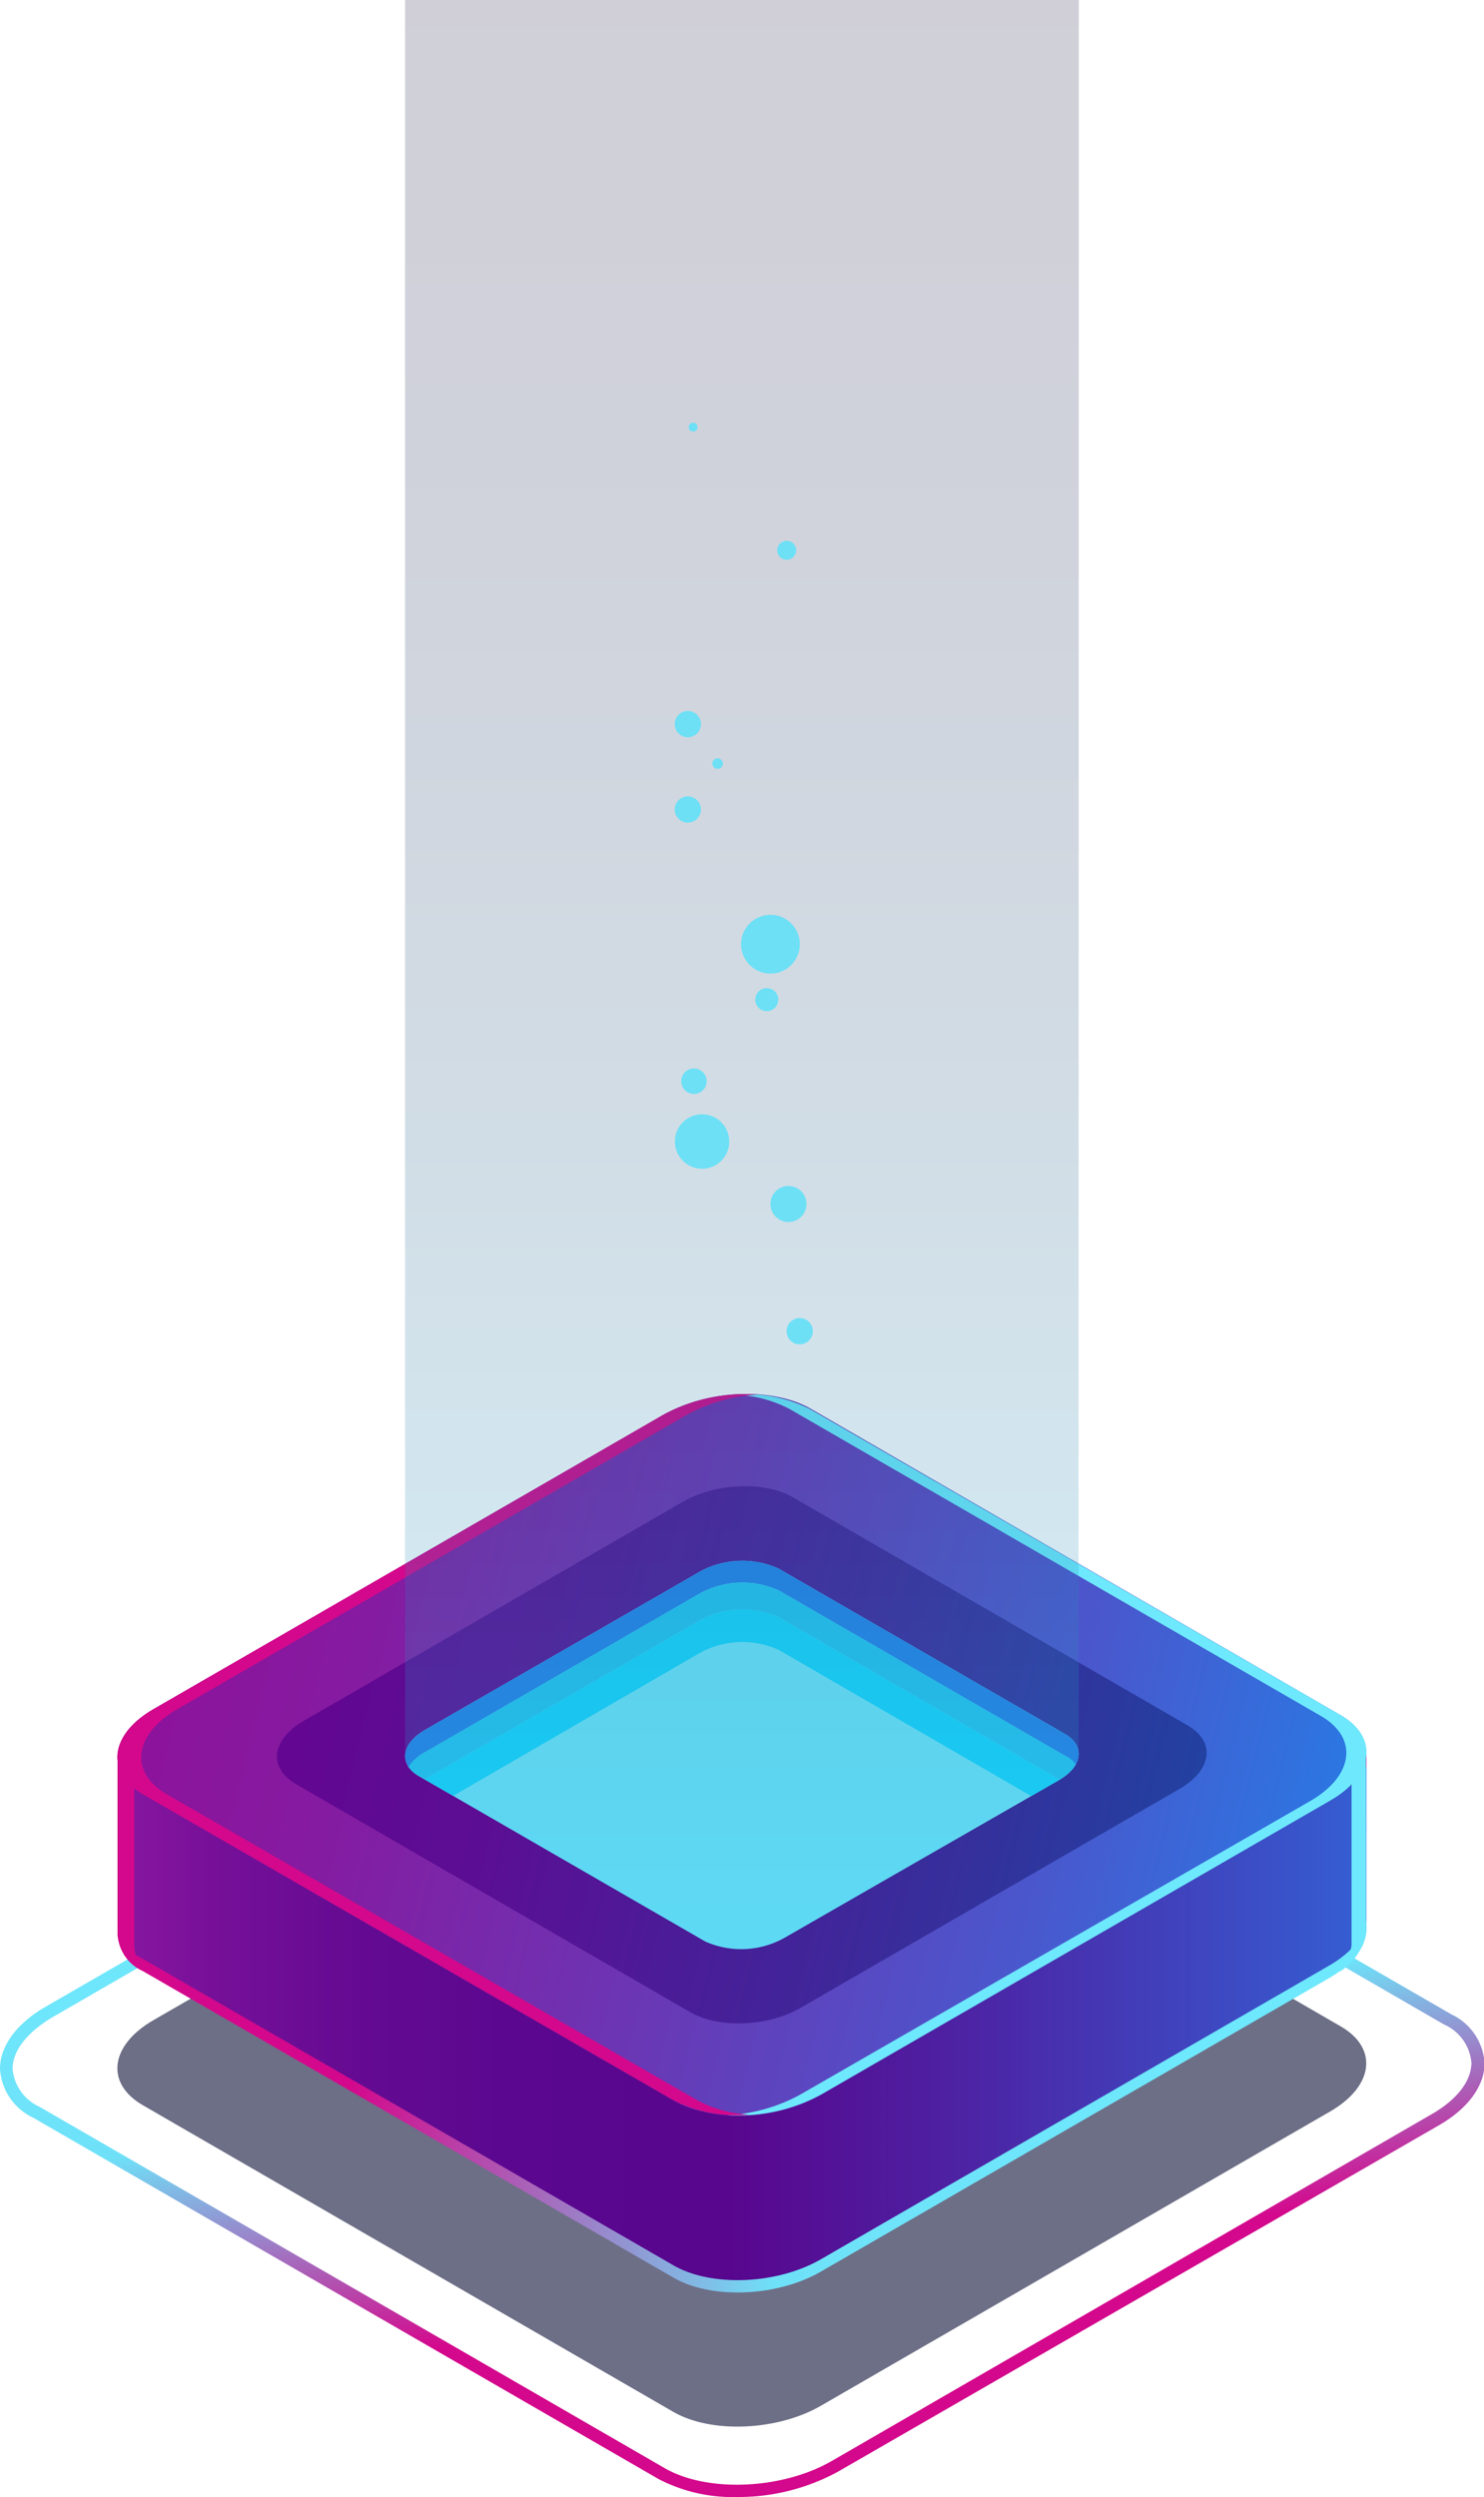 <svg xmlns="http://www.w3.org/2000/svg" xmlns:xlink="http://www.w3.org/1999/xlink" viewBox="0 0 109.58 184.27"><defs><style>.cls-1{fill:none;}.cls-2{isolation:isolate;}.cls-3{fill:#0c0f38;opacity:0.6;}.cls-4{fill:url(#Áåçûìÿííûé_ãðàäèåíò_422);}.cls-5{fill:url(#Áåçûìÿííûé_ãðàäèåíò_377);}.cls-6{fill:url(#Áåçûìÿííûé_ãðàäèåíò_388);}.cls-7{fill:#d4088c;}.cls-8{fill:#6ee8fc;}.cls-9{fill:url(#Áåçûìÿííûé_ãðàäèåíò_300);}.cls-10{fill:url(#Áåçûìÿííûé_ãðàäèåíò_302);}.cls-11{fill:#6de0f6;}.cls-12{clip-path:url(#clip-path);}.cls-13{fill:#267fe5;}.cls-14{fill:#25bfec;}.cls-15{fill:#18d0f7;}.cls-16{opacity:0.2;mix-blend-mode:lighten;fill:url(#Áåçûìÿííûé_ãðàäèåíò_370);}</style><linearGradient id="Áåçûìÿííûé_ãðàäèåíò_422" x1="49.85" y1="121.27" x2="59.73" y2="183.63" gradientUnits="userSpaceOnUse"><stop offset="0" stop-color="#6ee8fc"/><stop offset="0.22" stop-color="#6ee8fc"/><stop offset="0.49" stop-color="#6ee1f8"/><stop offset="0.77" stop-color="#d4088c"/><stop offset="1" stop-color="#d4088c"/></linearGradient><linearGradient id="Áåçûìÿííûé_ãðàäèåíò_377" x1="-0.05" y1="142.54" x2="112.32" y2="142.54" gradientUnits="userSpaceOnUse"><stop offset="0" stop-color="#a31fa9"/><stop offset="0.07" stop-color="#8b17a0"/><stop offset="0.15" stop-color="#740f98"/><stop offset="0.24" stop-color="#640a92"/><stop offset="0.34" stop-color="#5b078f"/><stop offset="0.48" stop-color="#58068e"/><stop offset="0.63" stop-color="#4d22a3"/><stop offset="0.94" stop-color="#3168da"/><stop offset="1" stop-color="#2c75e4"/></linearGradient><linearGradient id="Áåçûìÿííûé_ãðàäèåíò_388" x1="-0.05" y1="155.41" x2="112.32" y2="155.41" gradientUnits="userSpaceOnUse"><stop offset="0" stop-color="#d4088c"/><stop offset="0.23" stop-color="#d4088c"/><stop offset="0.51" stop-color="#6ee1f8"/><stop offset="0.78" stop-color="#6ee8fc"/><stop offset="1" stop-color="#6ee8fc"/></linearGradient><linearGradient id="Áåçûìÿííûé_ãðàäèåíò_300" x1="258.63" y1="589.2" x2="311.64" y2="543.3" gradientTransform="matrix(0.87, 0.5, -1, 0.58, 373.14, -340.02)" gradientUnits="userSpaceOnUse"><stop offset="0" stop-color="#8d139b"/><stop offset="0.17" stop-color="#851ba1"/><stop offset="0.43" stop-color="#6e33b2"/><stop offset="0.76" stop-color="#4958cd"/><stop offset="1" stop-color="#2979e4"/></linearGradient><linearGradient id="Áåçûìÿííûé_ãðàäèåíò_302" x1="265.55" y1="583.21" x2="305.01" y2="549.04" gradientTransform="matrix(0.87, 0.5, -1, 0.58, 373.14, -340.02)" gradientUnits="userSpaceOnUse"><stop offset="0" stop-color="#630692"/><stop offset="0.23" stop-color="#5b0e94"/><stop offset="0.59" stop-color="#432399"/><stop offset="1" stop-color="#2142a1"/></linearGradient><clipPath id="clip-path"><path class="cls-1" d="M52.07,143.27l-21.14-12.2c-1.5-.87-1.31-2.38.42-3.39L51.64,116a6.52,6.52,0,0,1,5.86-.24l21.14,12.2c1.5.87,1.31,2.38-.42,3.39L57.93,143A6.52,6.52,0,0,1,52.07,143.27Z"/></clipPath><linearGradient id="Áåçûìÿííûé_ãðàäèåíò_370" x1="54.79" y1="143.86" x2="54.79" gradientUnits="userSpaceOnUse"><stop offset="0.01" stop-color="#25bfec"/><stop offset="0.05" stop-color="#24b4e1"/><stop offset="0.22" stop-color="#1f83b0"/><stop offset="0.39" stop-color="#1b5a86"/><stop offset="0.56" stop-color="#173a66"/><stop offset="0.72" stop-color="#152350"/><stop offset="0.87" stop-color="#131642"/><stop offset="1" stop-color="#13113d"/></linearGradient></defs><title>notifica-pic</title><g class="cls-2"><g id="Capa_2" data-name="Capa 2"><g id="Ñëîé_1" data-name="Ñëîé 1"><path class="cls-3" d="M49.74,178,10.55,155.36c-2.79-1.61-2.44-4.42.78-6.28L49,127.36c3.22-1.86,8.08-2.06,10.87-.45L99,149.54c2.79,1.61,2.44,4.42-.78,6.28L60.61,177.54C57.4,179.39,52.53,179.6,49.74,178Z"/><path class="cls-4" d="M54.41,184.27a11.82,11.82,0,0,1-5.79-1.33L2.45,156.28A4.27,4.27,0,0,1,0,152.67c0-1.68,1.23-3.35,3.37-4.58l44.33-25.59C51.6,120.24,57.56,120,61,122l46.17,26.65a4.27,4.27,0,0,1,2.45,3.61c0,1.68-1.23,3.35-3.37,4.58L61.88,182.4A15.36,15.36,0,0,1,54.41,184.27Zm-5.33-2.13c3.15,1.82,8.69,1.58,12.34-.53L105.75,156c1.85-1.07,2.9-2.44,2.9-3.78a3.39,3.39,0,0,0-2-2.81L60.5,122.76c-3.15-1.82-8.69-1.58-12.34.53L3.83,148.89C2,150,.93,151.33.93,152.67a3.39,3.39,0,0,0,2,2.81Z"/><path class="cls-5" d="M100.9,129.5H81.47L59.83,117c-2.79-1.61-7.65-1.41-10.87.45l-20.86,12H8.68v13h0a3.15,3.15,0,0,0,1.87,2.91l39.19,22.63c2.79,1.61,7.65,1.41,10.87-.45l37.63-21.72c1.67-1,2.56-2.19,2.65-3.36h0Z"/><path class="cls-6" d="M98.24,145,60.61,166.73c-3.22,1.86-8.08,2.06-10.87.45L10.55,144.56a3.15,3.15,0,0,1-1.87-2.91h0v.9h0a3.15,3.15,0,0,0,1.87,2.91l39.19,22.63c2.79,1.61,7.65,1.41,10.87-.45l37.63-21.72c1.67-1,2.56-2.19,2.65-3.36h0v-.9h0C100.8,142.82,99.91,144,98.24,145Z"/><path class="cls-7" d="M9.91,143.44h0v-13H29.33l20.86-12c3.22-1.86,8.08-2.06,10.87-.45L82.69,130.4H100.9v-.9H81.47L59.83,117c-2.79-1.61-7.65-1.41-10.87.45l-20.86,12H8.68v13h0a3.15,3.15,0,0,0,1.87,2.91l.22.13A2.73,2.73,0,0,1,9.91,143.44Z"/><path class="cls-8" d="M99.8,130.54v13h0a3.45,3.45,0,0,1-.93,2,4.21,4.21,0,0,0,2-3h0V129.63A5.78,5.78,0,0,0,99.8,130.54Z"/><path class="cls-9" d="M49.74,155,10.55,132.41c-2.79-1.61-2.44-4.42.78-6.28L49,104.41c3.22-1.86,8.08-2.06,10.87-.45L99,126.58c2.79,1.61,2.44,4.42-.78,6.28L60.61,154.58C57.4,156.44,52.53,156.64,49.74,155Z"/><path class="cls-8" d="M99,126.58,59.83,104a10.11,10.11,0,0,0-5.49-1.06,9.1,9.1,0,0,1,4,1.06l39.19,22.63c2.79,1.61,2.44,4.42-.78,6.28L59.08,154.58a12.39,12.39,0,0,1-5.38,1.51,12.79,12.79,0,0,0,6.92-1.51l37.63-21.72C101.46,131,101.81,128.19,99,126.58Z"/><path class="cls-10" d="M51,148.51,21.85,131.66c-2.07-1.2-1.81-3.29.58-4.67l28-16.17c2.4-1.38,6-1.53,8.09-.34l29.18,16.85c2.07,1.2,1.81,3.29-.58,4.67l-28,16.17C56.73,149.56,53.11,149.71,51,148.51Z"/><path class="cls-11" d="M52.07,143.27l-21.14-12.2c-1.5-.87-1.31-2.38.42-3.39L51.64,116a6.52,6.52,0,0,1,5.86-.24l21.14,12.2c1.5.87,1.31,2.38-.42,3.39L57.93,143A6.52,6.52,0,0,1,52.07,143.27Z"/><path class="cls-7" d="M51.5,155,12.31,132.41c-2.79-1.61-2.44-4.42.78-6.28l37.63-21.72a12.36,12.36,0,0,1,5.3-1.5,12.82,12.82,0,0,0-7.06,1.5L11.33,126.13c-3.22,1.86-3.57,4.67-.78,6.28L49.74,155a10.17,10.17,0,0,0,5.57,1.05A9,9,0,0,1,51.5,155Z"/><g class="cls-12"><path class="cls-13" d="M31.34,129.33l20.3-11.72a6.52,6.52,0,0,1,5.87-.24l21.15,12.21a2.24,2.24,0,0,1,.74.66,1.57,1.57,0,0,0-.74-2.32L57.51,115.71a6.52,6.52,0,0,0-5.87.24l-20.3,11.72c-1.35.78-1.75,1.87-1.16,2.72A3.2,3.2,0,0,1,31.34,129.33Z"/><path class="cls-14" d="M31.34,131.32l20.3-11.72a6.52,6.52,0,0,1,5.87-.24l21.15,12.21a2.35,2.35,0,0,1,.62.52,1.58,1.58,0,0,0-.62-2.51L57.51,117.37a6.52,6.52,0,0,0-5.87.24l-20.3,11.72c-1.43.83-1.79,2-1,2.87A3.48,3.48,0,0,1,31.34,131.32Z"/><path class="cls-15" d="M30.51,134.41a3.71,3.71,0,0,1,.83-.65L51.64,122a6.52,6.52,0,0,1,5.87-.24L78.66,134a2.62,2.62,0,0,1,.41.3,1.6,1.6,0,0,0-.41-2.73L57.51,119.36a6.52,6.52,0,0,0-5.87.24l-20.3,11.72C29.79,132.22,29.48,133.52,30.51,134.41Z"/></g><path class="cls-16" d="M79.66,0H29.91V129.6h0a1.74,1.74,0,0,0,1,1.46l21.14,12.2a6.52,6.52,0,0,0,5.86-.24l20.3-11.72a2.49,2.49,0,0,0,1.43-1.81h0Z"/><circle class="cls-11" cx="58.22" cy="88.85" r="1.33"/><circle class="cls-11" cx="51.24" cy="79.79" r="0.94"/><circle class="cls-11" cx="56.89" cy="69.68" r="2.17"/><circle class="cls-11" cx="50.79" cy="53.44" r="0.97"/><circle class="cls-11" cx="59.05" cy="98.24" r="0.97"/><circle class="cls-11" cx="58.09" cy="40.61" r="0.7"/><circle class="cls-11" cx="51.18" cy="31.52" r="0.33"/><circle class="cls-11" cx="51.84" cy="84.24" r="2.01"/><circle class="cls-11" cx="50.79" cy="59.74" r="0.97"/><circle class="cls-11" cx="52.99" cy="56.35" r="0.39"/><circle class="cls-11" cx="56.62" cy="73.77" r="0.85"/></g></g></g></svg>